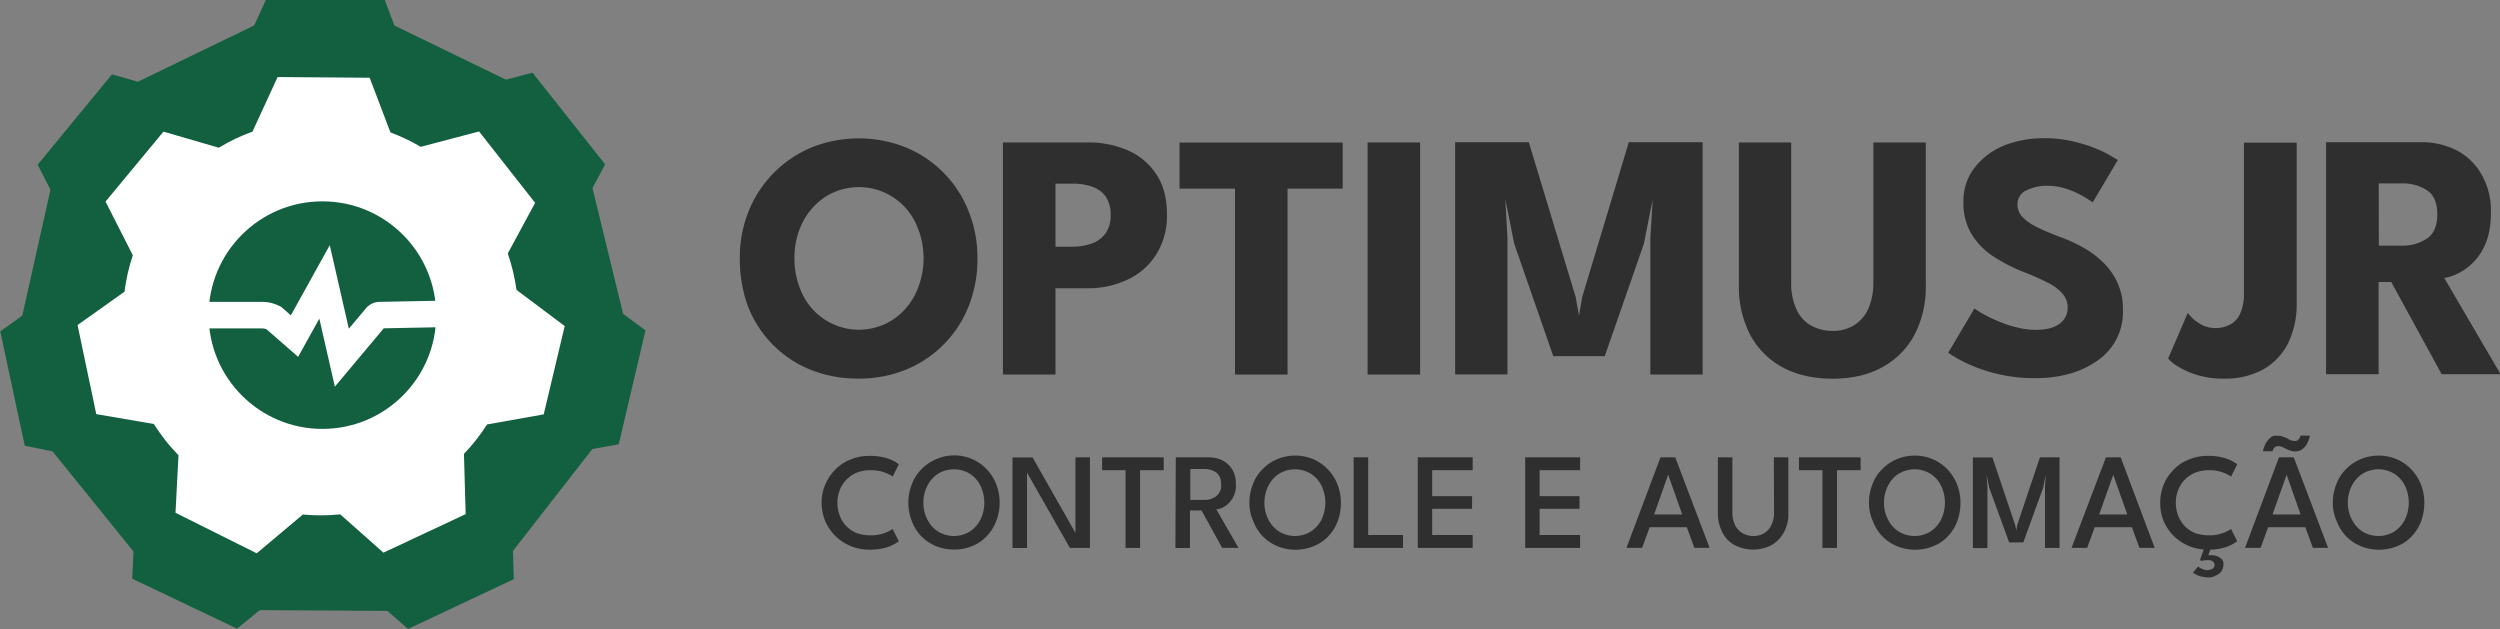 <?xml version="1.0" encoding="UTF-8"?>
<svg
  width="2035"
  height="512"
  version="1.1"
  viewBox="0 0 2035 512"
  xmlns="http://www.w3.org/2000/svg"
>
  <rect x="0" y="0" width="2035" height="512" fill="#808080" stroke="none"/>
  <polygon
    transform="matrix(1.028 0 0 -1.028 -.302 512.56)"
    points="497.41 234.79 465.81 364.59 415.01 428.69 299.01 484.99 216.11 485.49 95.81 427.29 43.81 364.19 14.61 233.79 31.71 153.79 115.71 49.89 188.41 15.59 322.71 14.79 396.61 49.69 478.71 155.09"
    fill="#136041"
  />
  <path
    d="m216.38 0.001-26.966 58.988c-13.437 4.887-26.338 11.116-38.523 18.596l-59.737-17.067-60.493 73.52 29.537 57.913c-4.469 13.549-7.614 27.492-9.4 41.647l-50.584 36.146 19.938 93.123 63.716 12.857c7.781 11.952 16.75 23.076 26.779 33.215l-3.058 62.125 85.4 40.662 49.528-40.467c14.263 1.314 28.613 1.191 42.851-0.357l46.766 41.099 3.991-1.88 82.116-38.681-2.004-64.966c9.925-10.322 18.749-21.635 26.346-33.772l61.096-11.061 21.753-92.674-52.104-38.815c-1.944-14.166-5.305-28.091-10.034-41.585l29.289-54.789-59.135-74.652-62.756 16.664c-11.2-6.599-22.975-12.156-35.187-16.611l-22.259-59.178h-96.866zm45.261 186.67c12.305-0.104 24.689 2.92 35.917 9.17 25.665 14.284 40.177 42.573 36.811 71.752-3.365 29.18-23.933 53.422-52.176 61.491-28.242 8.069-58.515-1.645-76.787-24.643l-4e-3 -4e-3c-25.042-31.481-19.784-77.109 11.761-102.07l-4.173-5.274h0.01l4.175 5.272c12.952-10.258 28.645-15.56 44.465-15.694z"
    fill="#136041"
  />
  <path
    d="m225.98 62.71-20.444 44.404c-9.553 3.482-18.738 7.877-27.443 13.129l-45.03-13.093-47.141 56.922 22.178 43.719c-3.201 9.646-5.463 19.57-6.76 29.65l-38.211 27.141 15.235 72.516 46.796 8.014c2.819 4.285 6.163 9.126 9.185 12.973 3e-3 4e-3 7e-3 0.01 0.01 0.013 3.392 4.375 7.087 8.498 10.954 12.457l-2.449 46.845 66.112 32.997 37.532-31.562c10.135 0.933 20.329 0.878 30.453-0.163l35.138 31.187 66.948-31.352-1.385-49.042c7.044-7.363 13.351-15.389 18.84-23.974l46.092-8.196 17.088-71.886-39.24-29.43c-1.408-10.097-3.784-20.026-7.093-29.669l22.247-41.193-45.627-58.108-47.469 12.509c-7.883-4.614-16.135-8.535-24.683-11.751l-16.887-44.465zm33.734 143.78c1.573-0.034 3.15 4e-3 4.723 0.113 7.551 0.523 15.044 2.7 21.923 6.571 18.344 10.323 28.642 30.624 26.139 51.524-2.503 20.901-17.303 38.196-37.566 43.894-20.263 5.699-41.913-1.344-54.942-17.875v-2e-3c-17.876-22.672-13.965-55.333 8.759-73.143v-2e-3c9.059-7.103 19.952-10.84 30.965-11.08z"
    fill="#fff"
  />
  <circle transform="scale(1,-1)" cx="262.44" cy="-256.51" r="92.616" fill="#136041" />
  <path
    d="m268.43 199.58-31.671 57.086-7.869-6.867-1.141-0.595c-4.304-2.244-9.079-3.437-13.934-3.482l-0.051-2e-3h-46.101v21.587h45.949c1.158 0.011 2.28 0.298 3.347 0.732l25.722 22.448 17.259-31.11 12.641 55.361 39.815-47.495 49.661-0.966-0.42-21.582-52.834 1.026h0.135c-4.769 0.033-9.248 2.421-11.932 6.363l0.651-0.859-13.705 16.347z"
    fill="#fff"
  />
  <g transform="matrix(.961 0 0 .961 -.292 1.063)" fill="#2f2f2f">
    <path
      d="m626.93 217.66a105.11 105.11 0 0 1 7.5-39.9 98.36 98.36 0 0 1 53.3-54 108.14 108.14 0 0 1 79.9 0 96.77 96.77 0 0 1 53.1 54 105.11 105.11 0 0 1 7.5 39.9 107.5 107.5 0 0 1-7.3 40.2 95.82 95.82 0 0 1-52.9 54 105 105 0 0 1-40.6 7.7 106.81 106.81 0 0 1-41.1-7.7 94.75 94.75 0 0 1-52.7-54.1 118.47 118.47 0 0 1-6.7-40.1zm46.3 0a68.52 68.52 0 0 0 6.8 30.4 53 53 0 0 0 76.3 21.8 56.47 56.47 0 0 0 19.3-21.8 69.74 69.74 0 0 0 0-60.8 53.17 53.17 0 0 0-76.3-21.6 56.47 56.47 0 0 0-19.3 21.8 66.79 66.79 0 0 0-6.8 30.2z"
    />
    <path
      d="m849.83 119.56h71.5a82.48 82.48 0 0 1 34 6.6 54.76 54.76 0 0 1 24.3 20.2c6.1 9.1 9.1 20.2 9.1 33.8a60.83 60.83 0 0 1-9.1 34.3 56.32 56.32 0 0 1-24.3 21.3 76.84 76.84 0 0 1-34 7.3h-27v73.1h-44.5zm44.5 88.3h14.5a50.65 50.65 0 0 0 16.3-2.7 24.49 24.49 0 0 0 11.6-8.6 25.23 25.23 0 0 0 4.3-15.7 26.33 26.33 0 0 0-4.3-15.7 23.24 23.24 0 0 0-11.6-8.2 49.61 49.61 0 0 0-16.3-2.5h-14.5z"
    />
    <path d="m1046.4 158.66h-47v-39h138.2v39h-46.7v157.5h-44.5z" />
    <path d="m1158.7 119.56h44.5v196.6h-44.5z" />
    <path
      d="m1442.5 119.56v196.6h-44.3v-115.5l2-32.9-7.5 37.7-33.1 95.1h-43.63l-33.1-95.3-7.5-37.7 1.8 32.9v115.54h-44.3v-196.64h62.4l39.7 131.2 2.8 15.7 2.7-15.7 39.5-131.2h62.4v0.2z"
    />
    <path
      d="m1587 119.56h44.5v120.8a87.42 87.42 0 0 1-9.5 42 66.73 66.73 0 0 1-27.2 27.5c-11.8 6.6-25.9 9.8-42.2 9.8s-30.6-3.2-42.7-9.8a67.32 67.32 0 0 1-27.2-27.5 88.59 88.59 0 0 1-9.5-42v-120.8h44.3v118.3a52.74 52.74 0 0 0 4.3 22.7 30.48 30.48 0 0 0 12 13.8 37.63 37.63 0 0 0 18.6 4.8 33.62 33.62 0 0 0 18.4-4.8 32.68 32.68 0 0 0 12-13.8 55.88 55.88 0 0 0 4.3-22.7v-118.3z"
    />
    <path
      d="m1730 116a107.77 107.77 0 0 1 32 4.1 124.65 124.65 0 0 1 22 8.4c3.4 1.8 6.8 3.9 10.2 5.9l-21.3 35.9c-1.6-1.1-4.3-3-8.2-5.2a75.38 75.38 0 0 0-13.6-6.1 49.77 49.77 0 0 0-16.3-2.7 38 38 0 0 0-18.6 4.1 12.72 12.72 0 0 0-7 12 15 15 0 0 0 3.9 10 41.46 41.46 0 0 0 11.6 8.4 215.57 215.57 0 0 0 20 8.6 128.49 128.49 0 0 1 20.7 9.5 77.75 77.75 0 0 1 17 12.9 58.39 58.39 0 0 1 11.8 17.3 53.57 53.57 0 0 1 4.3 22.2 49.78 49.78 0 0 1-22.7 43.8 76.33 76.33 0 0 1-23.8 10.7 104.08 104.08 0 0 1-27.7 3.4 134.29 134.29 0 0 1-62-14.5 118 118 0 0 1-11.8-7l22.2-37.5c2.3 1.6 4.5 3 6.8 4.3a120.17 120.17 0 0 0 12.5 6.1 90.28 90.28 0 0 0 15.9 5.4 65.83 65.83 0 0 0 16.6 2.3c9.1 0 15.9-1.8 20.4-5.2a16.69 16.69 0 0 0 6.8-13.8 18.05 18.05 0 0 0-4.3-11.6 39.61 39.61 0 0 0-12.9-9.5 196.66 196.66 0 0 0-21.6-9.5 144.16 144.16 0 0 1-24.3-12.7 59.84 59.84 0 0 1-18.2-18.6 50.67 50.67 0 0 1-7-27.7 45.61 45.61 0 0 1 9.3-28.6 60.72 60.72 0 0 1 24.7-18.8 90.44 90.44 0 0 1 32.6-6.3z"
    />
    <path
      d="m1945.7 255.56a75.87 75.87 0 0 1-7.5 34.5 53.15 53.15 0 0 1-21.3 22 66.85 66.85 0 0 1-32.9 7.5 70.74 70.74 0 0 1-23.8-3.4 67.5 67.5 0 0 1-16.1-7.5 28.25 28.25 0 0 1-7.3-6.1l16.6-38.6a37.18 37.18 0 0 0 5 5.4 43 43 0 0 0 7.9 5.2 26.63 26.63 0 0 0 22.9-0.7 19.42 19.42 0 0 0 8.6-9.3 41 41 0 0 0 3.2-17.5v-127.3h44.7z"
    />
    <path
      d="m1970.9 119.36h80.07a64.69 64.69 0 0 1 30.4 7 51.32 51.32 0 0 1 21.1 20.7 61.17 61.17 0 0 1 7.7 32.2c0 12.5-2.3 22.5-6.6 30.4a47.33 47.33 0 0 1-15.9 17.7 42.94 42.94 0 0 1-17 7l47.7 81.5h-49.9l-42.7-78.1h-10.7v78.1h-44.5v-196.6h0.3zm44.4 87.6h19.67a36.69 36.69 0 0 0 20.9-5.9c5.9-3.9 8.9-10.7 8.9-20.7 0-9.8-3-16.6-8.9-20.4a36.77 36.77 0 0 0-20.7-5.7h-20l0.1 52.7z"
    />
    <path
      d="m737.53 452.36a35.17 35.17 0 0 0 11.6-1.8 31 31 0 0 0 7.3-3.6l5.2 10.4a37.68 37.68 0 0 1-9.1 4.8 45.62 45.62 0 0 1-15.7 2.3 41.22 41.22 0 0 1-15.9-3 42.23 42.23 0 0 1-12.9-8.4 41.06 41.06 0 0 1-8.6-12.5 41.94 41.94 0 0 1-3.2-15.7 37.11 37.11 0 0 1 3.2-15.7 39.63 39.63 0 0 1 8.6-12.7 35.18 35.18 0 0 1 12.9-8.4 39.13 39.13 0 0 1 15.9-3 46.71 46.71 0 0 1 15.7 2.3 31.78 31.78 0 0 1 9.1 4.8l-5.2 10.4a31 31 0 0 0-7.3-3.6 32.4 32.4 0 0 0-11.6-1.8 33.19 33.19 0 0 0-11.3 2 27.14 27.14 0 0 0-8.9 5.9 25.67 25.67 0 0 0-5.7 8.9 28.52 28.52 0 0 0-2 10.9 31.38 31.38 0 0 0 2 10.9 25.17 25.17 0 0 0 5.7 8.9 26.14 26.14 0 0 0 8.9 5.9 38.18 38.18 0 0 0 11.3 1.8z"
    />
    <path
      d="m769.73 424.66a40.24 40.24 0 0 1 3-15.7 34.32 34.32 0 0 1 8.2-12.7 37.39 37.39 0 0 1 12.3-8.4 38.06 38.06 0 0 1 50.2 19.5c0.2 0.5 0.5 1.1 0.7 1.6a43.33 43.33 0 0 1 0 31.3 37.8 37.8 0 0 1-7.9 12.7 34.59 34.59 0 0 1-12.3 8.4 37.74 37.74 0 0 1-15.4 3 40.24 40.24 0 0 1-15.7-3 38.45 38.45 0 0 1-12.3-8.4 37.8 37.8 0 0 1-7.9-12.7 42.27 42.27 0 0 1-2.9-15.6zm12.7 0a30.46 30.46 0 0 0 3.4 14.3 25.55 25.55 0 0 0 9.1 10.2 25.82 25.82 0 0 0 26.8 0 26.31 26.31 0 0 0 9.1-10.2 33.32 33.32 0 0 0 0-28.6 25.55 25.55 0 0 0-9.1-10.2 25.82 25.82 0 0 0-26.8 0 25 25 0 0 0-9.1 10.2 30.46 30.46 0 0 0-3.4 14.3z"
    />
    <path d="m869.33 397.66h0.9v65.4h-12.3v-76.7h17l37 65.1-0.7 0.2v-65.4h12.3v76.74h-17z" />
    <path d="m953.83 397.16h-20v-10.9h52.17v10.9h-20v65.84h-12.3v-65.8z" />
    <path
      d="m996.23 386.26h28.1a26 26 0 0 1 11.6 2.7 20.89 20.89 0 0 1 8.2 7.7 23.39 23.39 0 0 1 3 12.3 20.71 20.71 0 0 1-9.3 18.8 14.48 14.48 0 0 1-7.3 2.5l18.8 32.7h-13.8l-17.5-31.7h-9.8v31.8h-12.3zm12.3 36.1h11.6a16 16 0 0 0 10.4-3.2 11.28 11.28 0 0 0 4.1-10c0-4.8-1.4-7.9-4.1-10a17 17 0 0 0-10.2-3h-11.8z"
    />
    <path
      d="m1058.6 424.66a40.24 40.24 0 0 1 3-15.7 34.32 34.32 0 0 1 8.2-12.7 37.39 37.39 0 0 1 12.3-8.4 39.6 39.6 0 0 1 30.6 0 38.7 38.7 0 0 1 20.4 21.1 41.76 41.76 0 0 1 3 15.7 46.28 46.28 0 0 1-2.7 15.7 37.8 37.8 0 0 1-7.9 12.7 34.59 34.59 0 0 1-12.3 8.4 40.85 40.85 0 0 1-31.1 0 38.45 38.45 0 0 1-12.3-8.4 37.8 37.8 0 0 1-7.9-12.7 36.64 36.64 0 0 1-3.3-15.7zm12.7 0a30.46 30.46 0 0 0 3.4 14.3 25.55 25.55 0 0 0 9.1 10.2 25.82 25.82 0 0 0 26.8 0 26.31 26.31 0 0 0 9.1-10.2 33.32 33.32 0 0 0 0-28.6 25.55 25.55 0 0 0-9.1-10.2 25.82 25.82 0 0 0-26.8 0 25 25 0 0 0-9.1 10.2 31.71 31.71 0 0 0-3.4 14.3z"
    />
    <path d="m1146.9 386.26h12.3v65.8h29.5v10.94h-41.8z" />
    <path d="m1201.2 386.26h46.5v10.9h-34.3v22h33.8v10.7h-33.8v22.2h34.3v10.94h-46.5z" />
    <path d="m1292.2 386.26h46.5v10.9h-34.3v22h33.8v10.7h-33.8v22.2h34.3v10.94h-46.5z" />
    <path
      d="m1406.8 386.26h12.5l29.1 76.7h-12.9l-6.4-17.5h-31.5l-6.4 17.5h-13.23zm-5.4 48.4h23.8l-11.8-33.4h-0.2z"
    />
    <path
      d="m1502.8 386.26h12.3v47.4a31 31 0 0 1-3.9 16.3 28.15 28.15 0 0 1-10.4 10.7 34.12 34.12 0 0 1-31.1 0 24.42 24.42 0 0 1-10.4-10.7 34.38 34.38 0 0 1-3.9-16.3v-47.4h12.3v46.8a24.53 24.53 0 0 0 2.3 10.7 16.72 16.72 0 0 0 6.4 6.8 18.45 18.45 0 0 0 18.2 0 16 16 0 0 0 6.1-6.8 24.84 24.84 0 0 0 2.3-10.7z"
    />
    <path d="m1544.1 397.16h-20v-10.9h52.2v10.9h-20v65.84h-12.33v-65.8z" />
    <path
      d="m1583.4 424.66a40.24 40.24 0 0 1 3-15.7 34.32 34.32 0 0 1 8.2-12.7 37.39 37.39 0 0 1 12.3-8.4 39.6 39.6 0 0 1 30.6 0 38.7 38.7 0 0 1 20.4 21.1 41.76 41.76 0 0 1 3 15.7 46.28 46.28 0 0 1-2.7 15.7 37.8 37.8 0 0 1-7.9 12.7 32.92 32.92 0 0 1-12.3 8.4 40.85 40.85 0 0 1-31.1 0 38.45 38.45 0 0 1-12.3-8.4 37.8 37.8 0 0 1-7.9-12.7 36.64 36.64 0 0 1-3.3-15.7zm12.7 0a30.46 30.46 0 0 0 3.4 14.3 25.55 25.55 0 0 0 9.1 10.2 25.82 25.82 0 0 0 26.8 0 26.31 26.31 0 0 0 9.1-10.2 33.32 33.32 0 0 0 0-28.6 25.55 25.55 0 0 0-9.1-10.2 25.82 25.82 0 0 0-26.8 0 25 25 0 0 0-9.1 10.2 30.46 30.46 0 0 0-3.4 14.3z"
    />
    <path
      d="m1744.8 386.26v76.74h-12.3v-52.2l0.7-9.8-2.3 11.1-16.8 46.2h-12l-16.8-46.1-2.3-11.1 0.7 9.8v52.2h-12.3v-76.7h16.57l19.3 57.4 0.9 4.5 0.7-4.5 19.3-57.5z"
    />
    <path
      d="m1784.1 386.26h12.5l28.8 76.7h-12.9l-6.4-17.5h-31.5l-6.4 17.5h-13.23zm-5.7 48.4h23.8l-11.8-33.4h-0.2z"
    />
    <path
      d="m1871.2 452.36a35.17 35.17 0 0 0 11.6-1.8 31 31 0 0 0 7.3-3.6l5.2 10.4a37.68 37.68 0 0 1-9.1 4.8 45.62 45.62 0 0 1-15.7 2.3 41.22 41.22 0 0 1-15.9-3 42.23 42.23 0 0 1-12.9-8.4 41.06 41.06 0 0 1-8.6-12.5 38.19 38.19 0 0 1-3-15.7 40.24 40.24 0 0 1 3-15.7 39.63 39.63 0 0 1 8.6-12.7 35.18 35.18 0 0 1 12.9-8.4 39.13 39.13 0 0 1 15.9-3 46.71 46.71 0 0 1 15.7 2.3 31.78 31.78 0 0 1 9.1 4.8l-5.2 10.4a31 31 0 0 0-7.3-3.6 32.4 32.4 0 0 0-11.6-1.8 33.19 33.19 0 0 0-11.3 2 27.14 27.14 0 0 0-8.9 5.9 25.67 25.67 0 0 0-5.7 8.9 28.52 28.52 0 0 0-2 10.9 31.38 31.38 0 0 0 2 10.9 28.8 28.8 0 0 0 5.7 8.9 26.14 26.14 0 0 0 8.9 5.9 39.25 39.25 0 0 0 11.3 1.8zm-0.23 35.64a26.65 26.65 0 0 1-8.2-1.4 24.16 24.16 0 0 1-5-2.7l4.5-5.2a8.25 8.25 0 0 0 3.2 2 10.3 10.3 0 0 0 4.5 1.1 10.13 10.13 0 0 0 4.3-1.1 3.69 3.69 0 0 0 1.8-3.2 3.53 3.53 0 0 0-1.6-3.2 6.12 6.12 0 0 0-4.1-0.9 17.74 17.74 0 0 0-3.2 0.2 4.55 4.55 0 0 0-2 0.5l-1.4-0.9 4.5-12.5 5 1.8-2.5 6.8a19.26 19.26 0 0 1 5.9 0.2 13.09 13.09 0 0 1 5 2.5 5.91 5.91 0 0 1 2 5 11.63 11.63 0 0 1-1.8 5.9 11.1 11.1 0 0 1-5 3.6 10.18 10.18 0 0 1-5.9 1.5z"
    />
    <path
      d="m1930.7 386.26h12.5l29.1 76.7h-12.9l-6.4-17.5h-31.5l-6.4 17.5h-13.2zm-13.6-5.2a29.28 29.28 0 0 1 2-5.9 17.75 17.75 0 0 1 3.9-5.2 7.2 7.2 0 0 1 5.7-2 14.62 14.62 0 0 1 6.1 1.1 26.76 26.76 0 0 1 4.8 2.3 12 12 0 0 0 4.8 1.1 3.54 3.54 0 0 0 3-1.6 6.73 6.73 0 0 0 1.6-3h7.9a29.28 29.28 0 0 1-2 5.9 14.55 14.55 0 0 1-3.9 5.2 9.82 9.82 0 0 1-5.8 2.3 14.07 14.07 0 0 1-6.1-1.1 26.76 26.76 0 0 1-4.8-2.3 10.3 10.3 0 0 0-4.5-1.1 3.89 3.89 0 0 0-3 1.4 6.73 6.73 0 0 0-1.6 3h-8.1zm8.1 53.6h23.77l-11.7-33.4h-0.2z"
    />
    <path
      d="m1976.3 424.66a40.24 40.24 0 0 1 3-15.7 34.32 34.32 0 0 1 8.2-12.7 37.39 37.39 0 0 1 12.3-8.4 39.6 39.6 0 0 1 30.6 0 38.7 38.7 0 0 1 20.4 21.1 41.76 41.76 0 0 1 3 15.7 46.28 46.28 0 0 1-2.7 15.7 37.8 37.8 0 0 1-7.9 12.7 32.92 32.92 0 0 1-12.3 8.4 40.85 40.85 0 0 1-31.1 0 38.45 38.45 0 0 1-12.3-8.4 37.8 37.8 0 0 1-7.9-12.7 36.64 36.64 0 0 1-3.3-15.7zm12.7 0a30.46 30.46 0 0 0 3.4 14.3 25.55 25.55 0 0 0 9.1 10.2 25.82 25.82 0 0 0 26.8 0 26.31 26.31 0 0 0 9.1-10.2 33.32 33.32 0 0 0 0-28.6 25.55 25.55 0 0 0-9.1-10.2 25.82 25.82 0 0 0-26.8 0 25 25 0 0 0-9.1 10.2 30.46 30.46 0 0 0-3.43 14.3z"
    />
  </g>
</svg>
